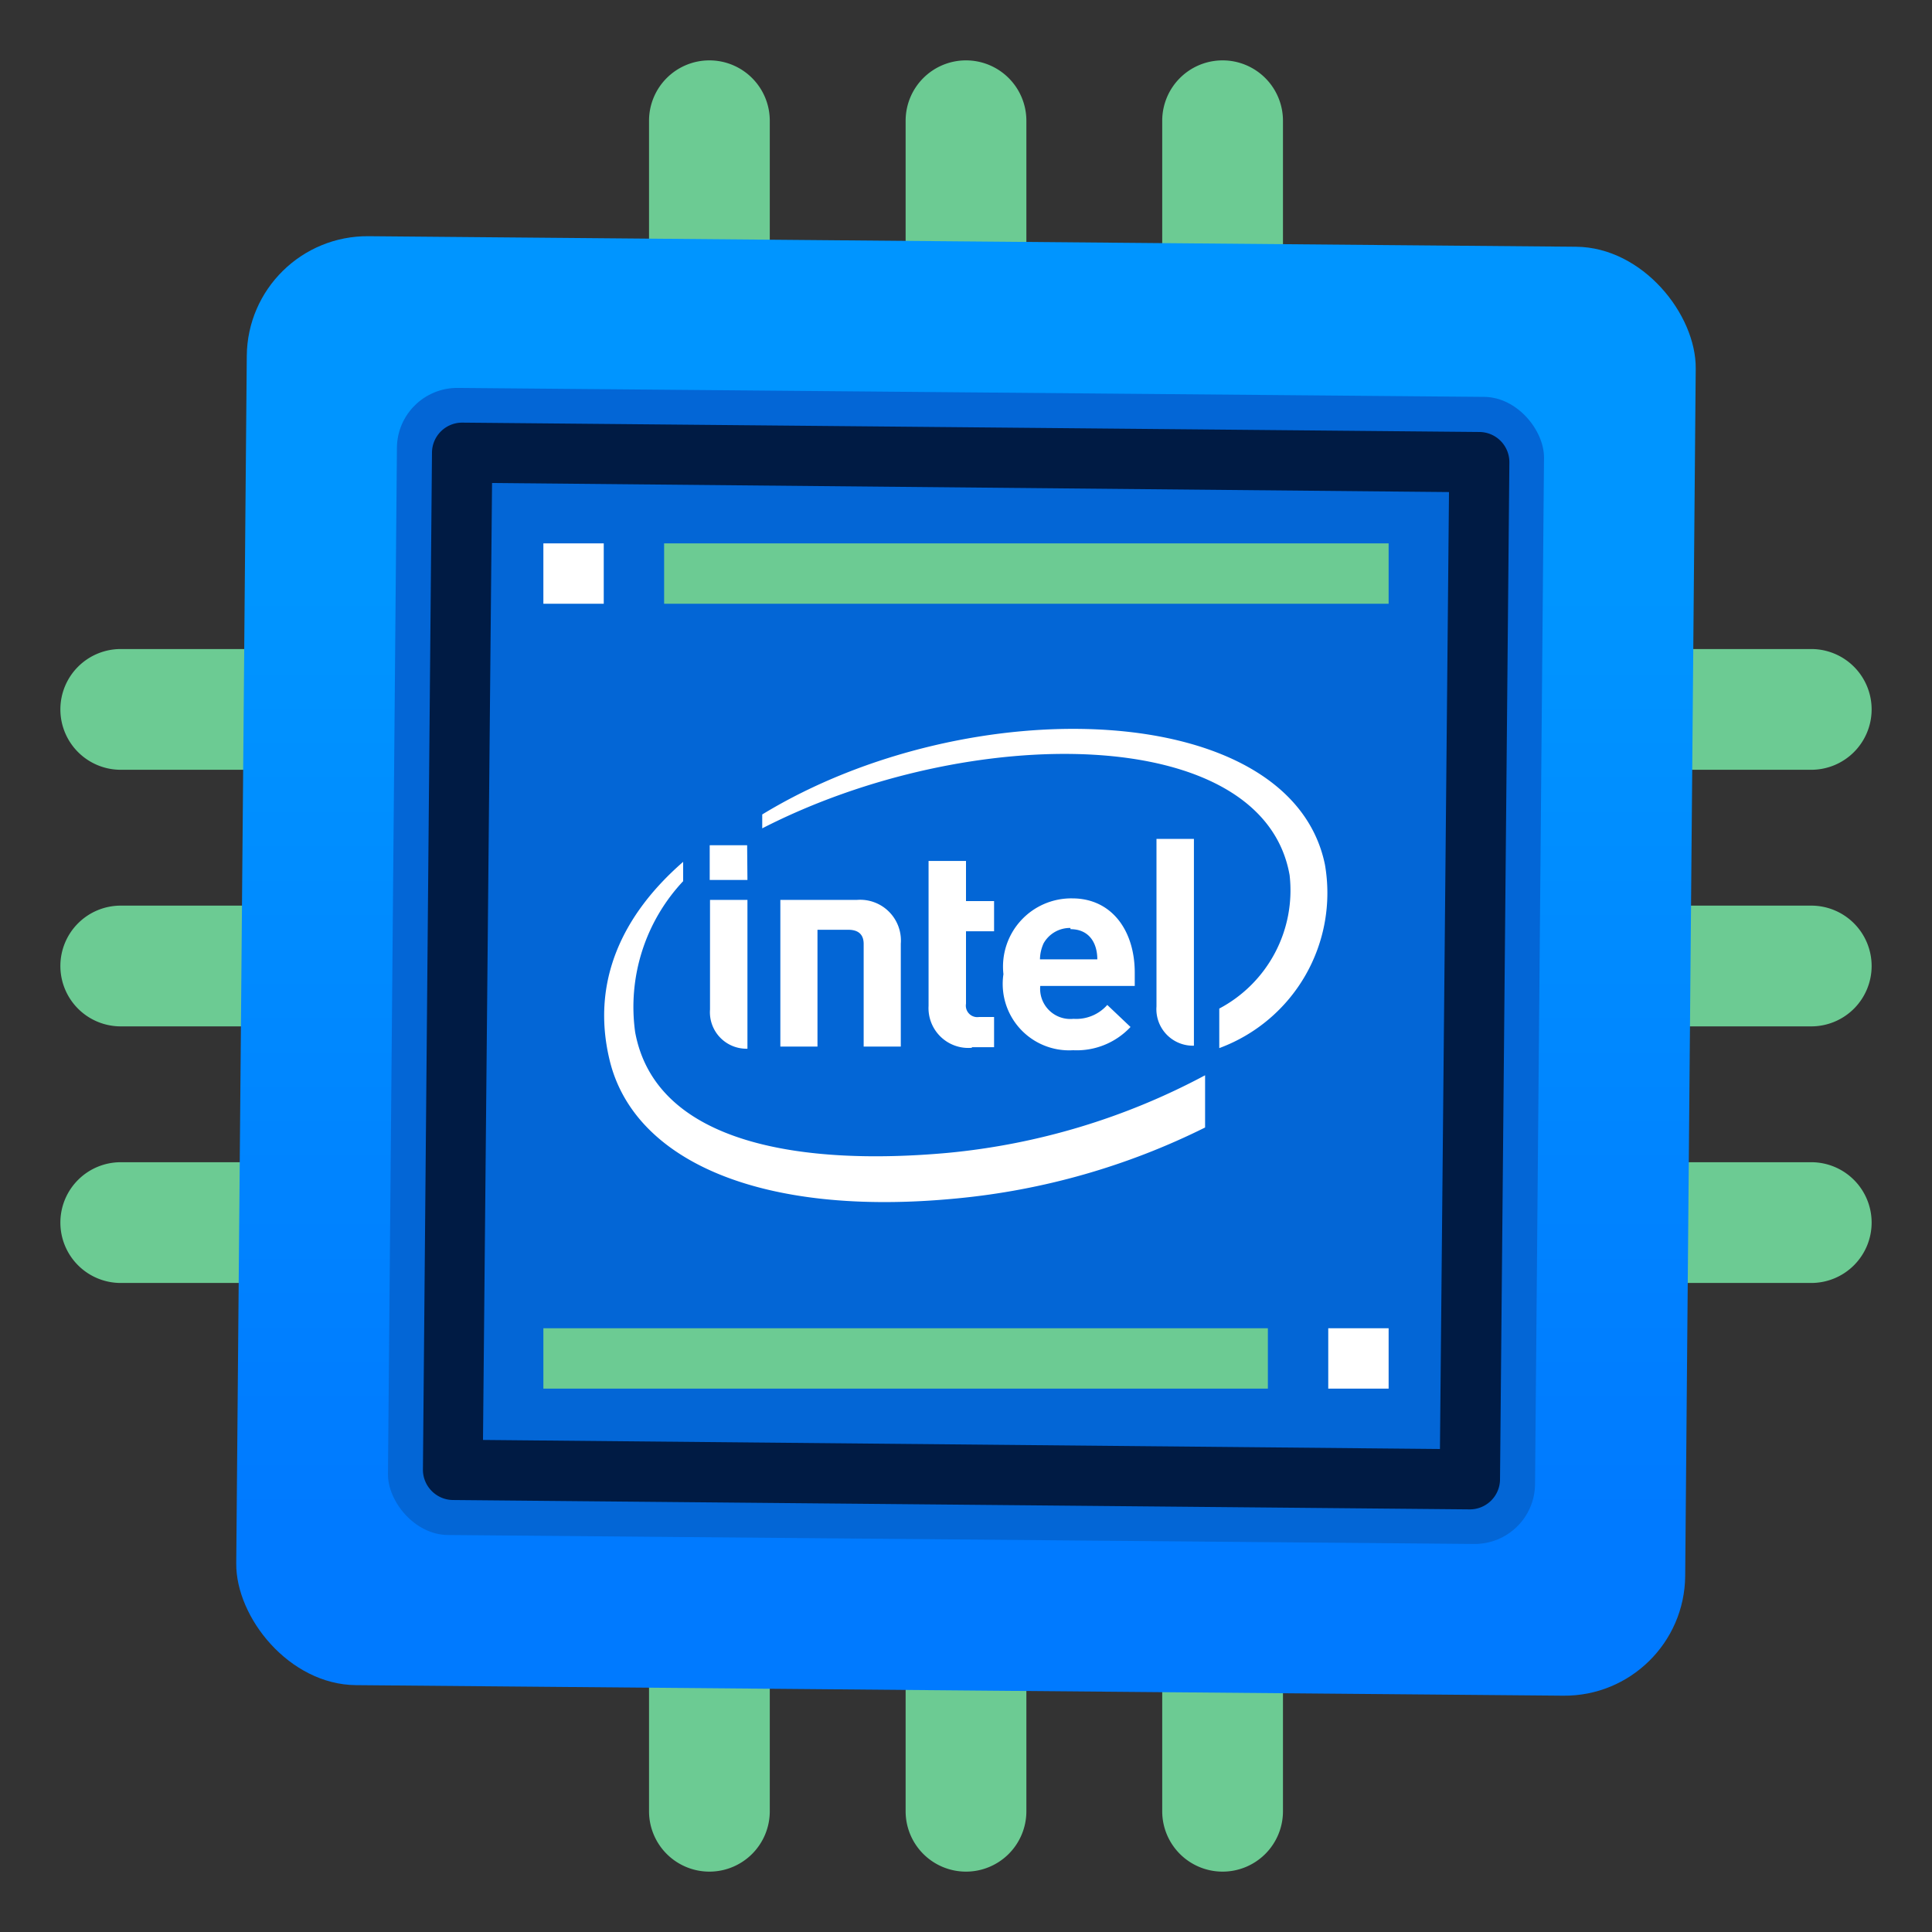 <svg id="Layer_1" data-name="Layer 1" xmlns="http://www.w3.org/2000/svg" xmlns:xlink="http://www.w3.org/1999/xlink" viewBox="0 0 64 64"><rect x="0" y="0" width="64" height="64" fill="#333333" stroke="none"/><defs><linearGradient id="New_Gradient_Swatch_4" x1="32" y1="50.25" x2="32" y2="19.49" gradientTransform="translate(-0.28 0.28) rotate(-0.5)" gradientUnits="userSpaceOnUse"><stop offset="0" stop-color="#007aff"/><stop offset="1" stop-color="#0095ff"/></linearGradient></defs><title>ic_</title><path d="M4,21.5H9a0,0,0,0,1,0,0v4a0,0,0,0,1,0,0H4a2,2,0,0,1-2-2v0A2,2,0,0,1,4,21.5Z" fill="#6ccb93"/><path d="M4,30H9a0,0,0,0,1,0,0v4a0,0,0,0,1,0,0H4a2,2,0,0,1-2-2v0A2,2,0,0,1,4,30Z" fill="#6ccb93"/><path d="M4,38.5H9a0,0,0,0,1,0,0v4a0,0,0,0,1,0,0H4a2,2,0,0,1-2-2v0A2,2,0,0,1,4,38.5Z" fill="#6ccb93"/><path d="M55,21.5h5a2,2,0,0,1,2,2v0a2,2,0,0,1-2,2H55a0,0,0,0,1,0,0v-4A0,0,0,0,1,55,21.5Z" fill="#6ccb93"/><path d="M55,30h5a2,2,0,0,1,2,2v0a2,2,0,0,1-2,2H55a0,0,0,0,1,0,0V30A0,0,0,0,1,55,30Z" fill="#6ccb93"/><path d="M55,38.5h5a2,2,0,0,1,2,2v0a2,2,0,0,1-2,2H55a0,0,0,0,1,0,0v-4A0,0,0,0,1,55,38.5Z" fill="#6ccb93"/><path d="M37,56.5h5a2,2,0,0,1,2,2v0a2,2,0,0,1-2,2H37a0,0,0,0,1,0,0v-4A0,0,0,0,1,37,56.5Z" transform="translate(99 18) rotate(90)" fill="#6ccb93"/><path d="M28.5,56.5h5a2,2,0,0,1,2,2v0a2,2,0,0,1-2,2h-5a0,0,0,0,1,0,0v-4A0,0,0,0,1,28.5,56.5Z" transform="translate(90.5 26.5) rotate(90)" fill="#6ccb93"/><path d="M20,56.5h5a2,2,0,0,1,2,2v0a2,2,0,0,1-2,2H20a0,0,0,0,1,0,0v-4a0,0,0,0,1,0,0Z" transform="translate(82 35) rotate(90)" fill="#6ccb93"/><path d="M39,3.5h5a0,0,0,0,1,0,0v4a0,0,0,0,1,0,0H39a2,2,0,0,1-2-2v0A2,2,0,0,1,39,3.5Z" transform="translate(46 -35) rotate(90)" fill="#6ccb93"/><path d="M30.5,3.5h5a0,0,0,0,1,0,0v4a0,0,0,0,1,0,0h-5a2,2,0,0,1-2-2v0A2,2,0,0,1,30.5,3.5Z" transform="translate(37.5 -26.5) rotate(90)" fill="#6ccb93"/><path d="M22,3.5h5a0,0,0,0,1,0,0v4a0,0,0,0,1,0,0H22a2,2,0,0,1-2-2v0A2,2,0,0,1,22,3.5Z" transform="translate(29 -18) rotate(90)" fill="#6ccb93"/><rect x="8" y="8" width="48" height="48" rx="4" ry="4" transform="translate(0.28 -0.28) rotate(0.5)" fill="url(#New_Gradient_Swatch_4)"/><rect x="13" y="13" width="38" height="38" rx="2" ry="2" transform="translate(0.28 -0.28) rotate(0.5)" fill="#0366d6"/><path d="M48.69,50h0L15,49.69a1,1,0,0,1-.7-.3,1,1,0,0,1-.29-.71L14.31,15a1,1,0,0,1,1-1L49,14.31a1,1,0,0,1,1,1L49.69,49A1,1,0,0,1,48.69,50ZM16,47.7,47.7,48,48,16.3,16.3,16Z" fill="#001b44"/><g id="g4421"><path id="path4423" d="M27.08,30.8v3.87H25.85V29.81h2.54a1.35,1.35,0,0,1,1.45,1.45v3.41H28.61v-3.4c0-.29-.15-.47-.51-.47Zm8.38-.06a1,1,0,0,0-.89.51,1.33,1.33,0,0,0-.12.53h1.9c0-.53-.26-1-.89-1m-1,1.88a1,1,0,0,0,1.1,1.09,1.37,1.37,0,0,0,1.12-.46l.77.73a2.44,2.44,0,0,1-1.9.77,2.2,2.2,0,0,1-2.31-2.52,2.26,2.26,0,0,1,2.28-2.51c1.31,0,2.07,1.07,2.07,2.46v.44H34.45m-2.26,2.05a1.32,1.32,0,0,1-1.43-1.39v-4.8H32v1.33h.93v1H32v2.4a.38.38,0,0,0,.43.44h.5v1h-.73m-7.44-5.54H23.51V28h1.24Zm0,5.59a1.21,1.21,0,0,1-1.24-1.3V29.81h1.24v4.91Zm14.79-.1a1.21,1.21,0,0,1-1.24-1.3V27.79h1.24Zm4.34-6c-1.13-5.49-11.78-5.84-18.64-1.66v.46c6.86-3.52,16.58-3.5,17.47,1.55a4.43,4.43,0,0,1-2.33,4.42v1.31a5.48,5.48,0,0,0,3.5-6.08M31.4,38.19c-4.74.43-9.67-.25-10.36-4a6.09,6.09,0,0,1,1.59-5v-.64c-2,1.74-3.06,3.95-2.44,6.55.79,3.34,5,5.23,11.5,4.6a23.43,23.43,0,0,0,8.23-2.35V35.62a22.58,22.58,0,0,1-8.52,2.57" fill="#fff"/></g><rect x="44" y="44" width="2" height="2" fill="#fff"/><rect x="18" y="18" width="2" height="2" fill="#fff"/><rect x="22" y="18" width="24" height="2" fill="#6ccb93"/><rect x="18" y="44" width="24" height="2" fill="#6ccb93"/></svg>